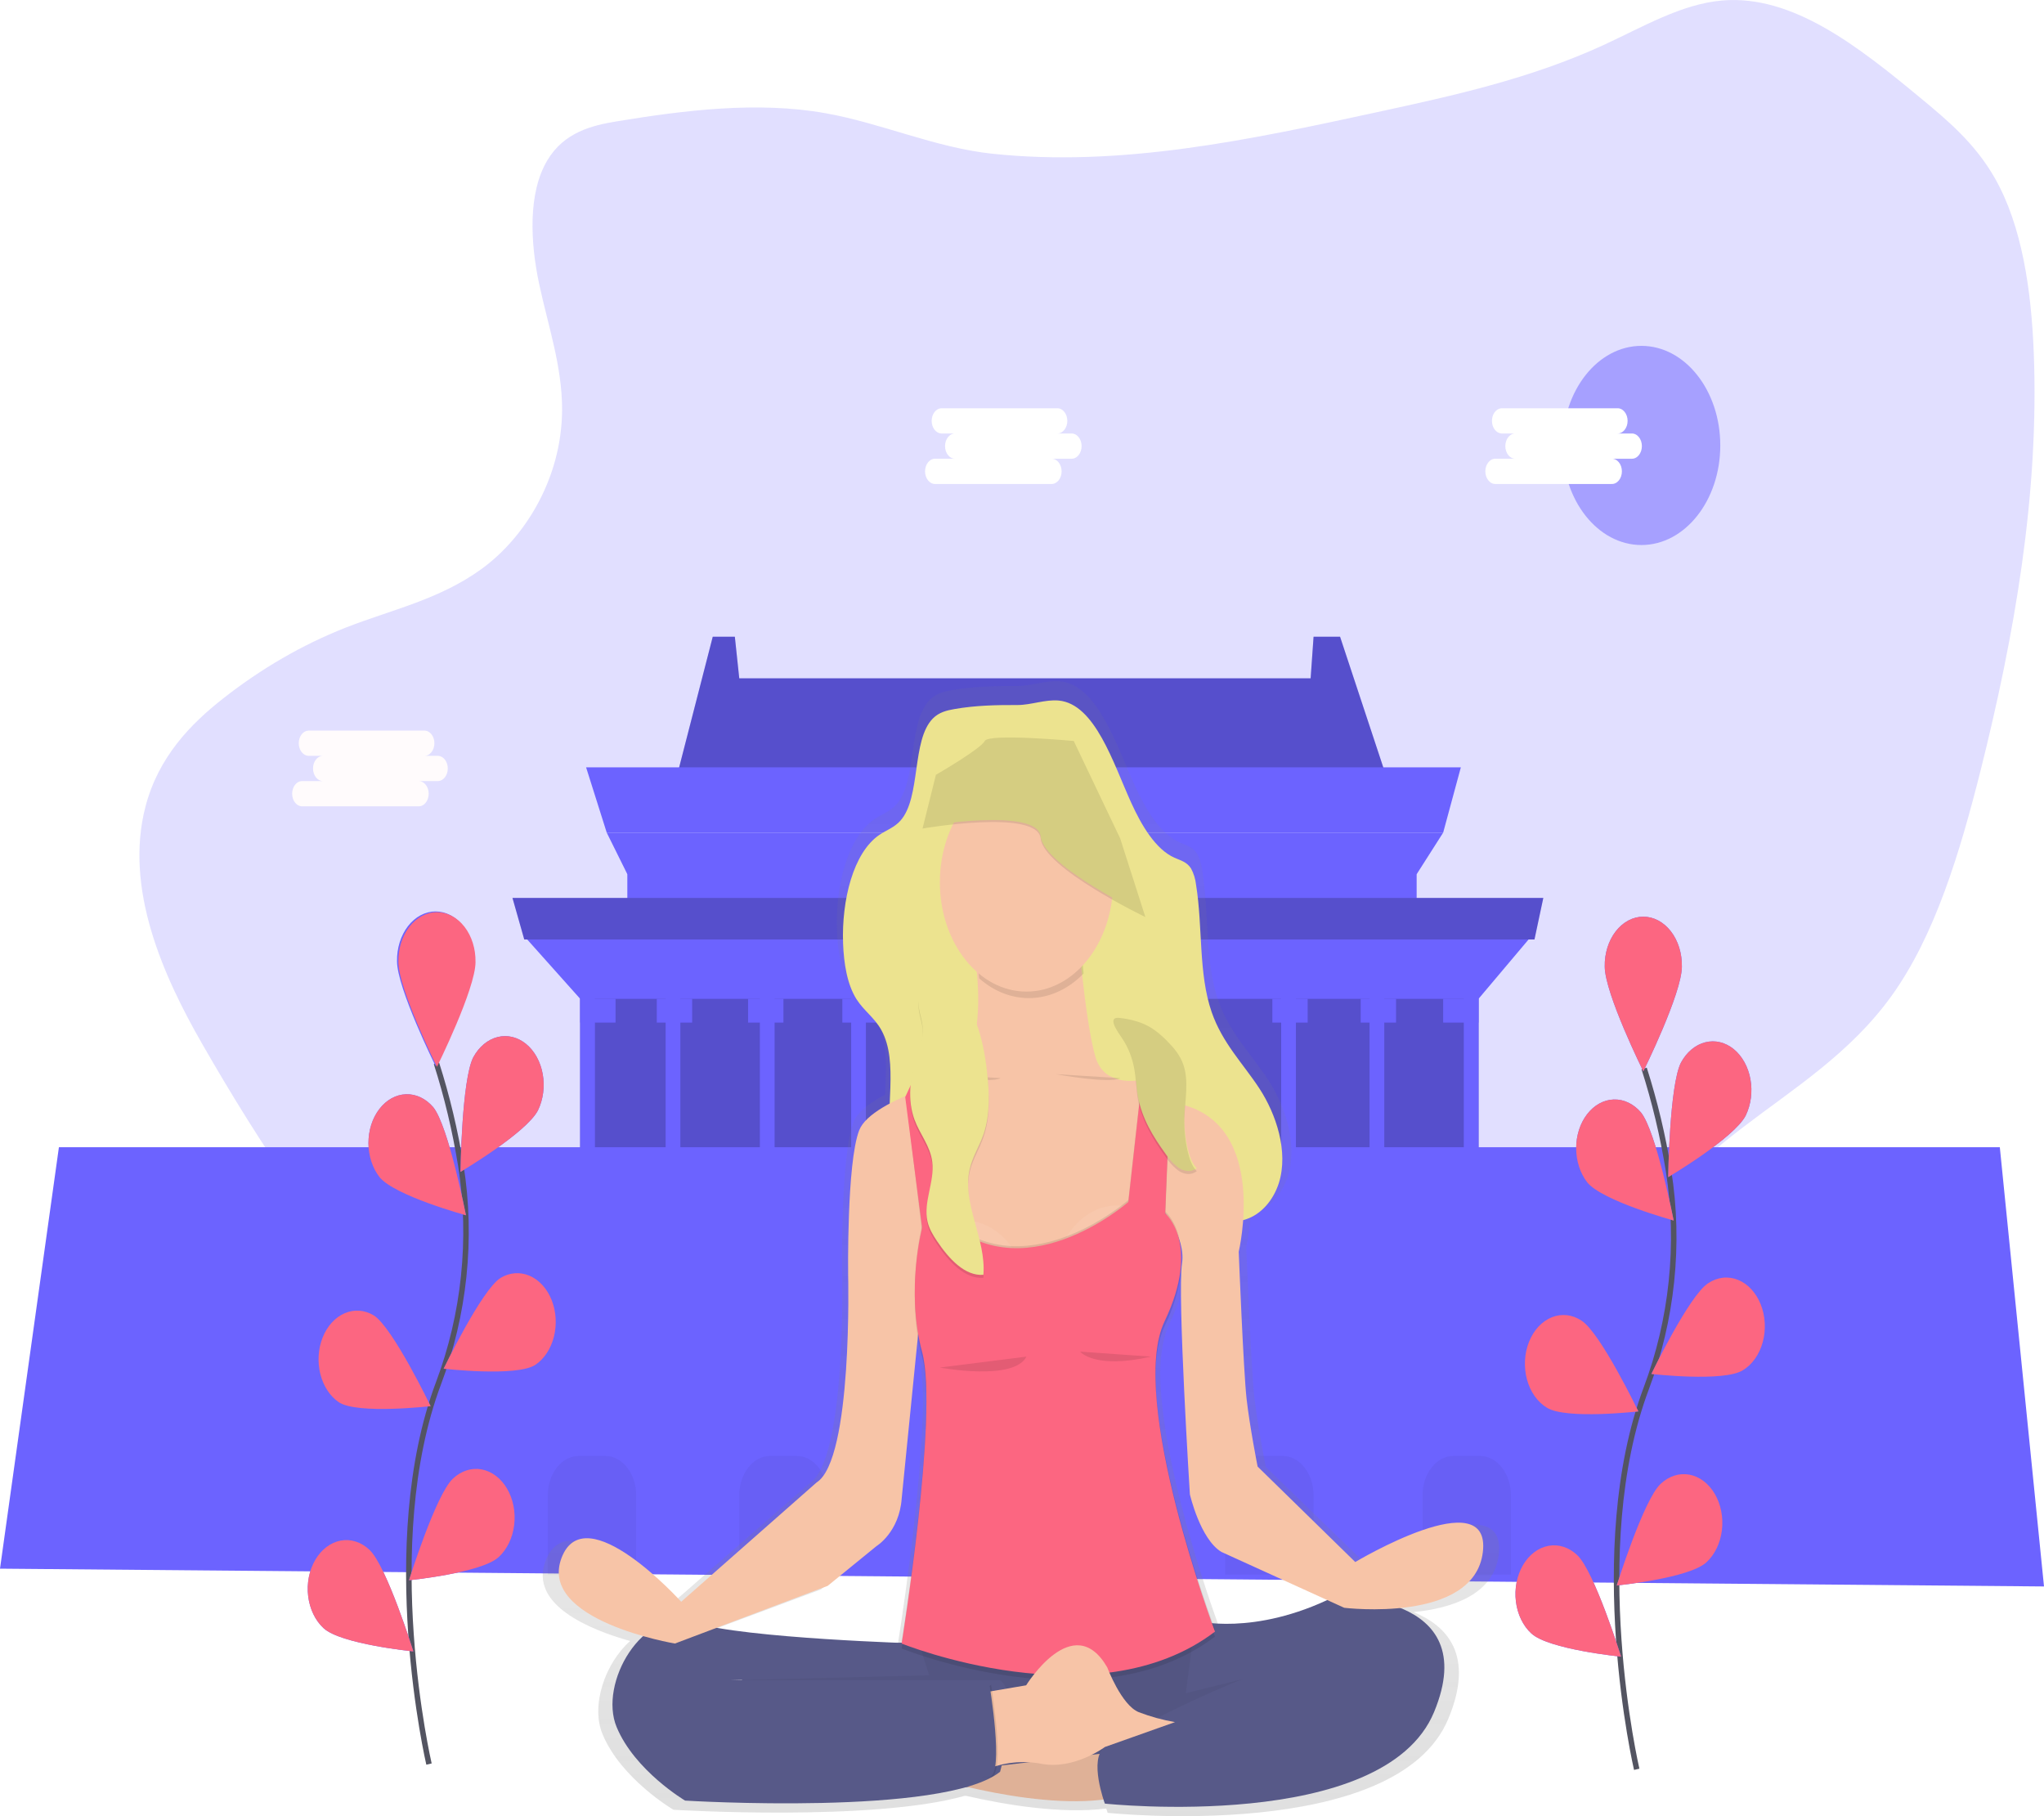 <svg width="744" height="661" viewBox="0 0 744 661" fill="none" xmlns="http://www.w3.org/2000/svg">
<g id="Group 148">
<g id="undraw_mindfulness_scgo 1" clip-path="url(#clip0)">
<rect width="744" height="661" fill="white"/>
<path id="Vector" opacity="0.2" d="M224.393 44.183C215.239 45.69 205.291 48.227 199.241 58.329C192.088 70.271 193.047 88.423 196.288 103.542C199.528 118.661 204.649 133.398 204.596 149.232C204.453 174.405 190.842 195.771 175.35 207.036C159.858 218.302 142.372 221.936 125.649 228.508C110.052 234.667 95.136 243.299 81.258 254.196C69.483 263.419 57.639 275.476 52.926 293.676C45.199 323.523 59.414 355.2 73.456 379.705C116.51 454.841 171.392 526.934 238.48 534.231C288.596 539.64 338.766 507.628 388.338 519.37C411.111 524.75 432.328 539.077 453.704 551.697C475.08 564.316 497.566 575.543 520.611 574.113C543.656 572.682 567.555 556.18 577.54 525.952C583.44 508.086 584.036 487.368 589.49 469.206C606.198 413.491 658.27 404.448 688.483 362.517C704.345 340.492 713.409 310.245 720.962 280.274C733.161 231.513 742.308 180.118 740.269 128.276C739.377 105.707 736.039 82.271 726.121 64.853C718.908 52.176 708.839 43.763 699.005 35.627C676.617 17.103 652.582 -2.022 626.863 0.181C612.044 1.45 598.025 9.777 583.885 16.302C556.95 28.702 528.852 34.845 500.897 40.902C454.709 50.917 407.856 60.933 361.04 55.935C340.367 53.712 320.842 44.841 300.5 41.207C275.763 36.791 249.032 40.129 224.393 44.183Z" fill="#6C63FF"/>
<path id="Vector_2" opacity="0.5" d="M597.466 198.375C613.318 198.375 626.169 182.147 626.169 162.128C626.169 142.11 613.318 125.882 597.466 125.882C581.614 125.882 568.763 142.11 568.763 162.128C568.763 182.147 581.614 198.375 597.466 198.375Z" fill="#6C63FF"/>
<path id="Vector_3" d="M507.076 290.09H244.425L259.433 231.761H267.477L269.086 246.889H477.059L478.131 231.761H487.777L507.076 290.09Z" fill="#6C63FF"/>
<path id="Vector_4" opacity="0.2" d="M507.076 290.09H244.425L259.433 231.761H267.477L269.086 246.889H477.059L478.131 231.761H487.777L507.076 290.09Z" fill="black"/>
<path id="Vector_5" d="M525.302 303.053H220.843L213.335 279.292H531.737L525.302 303.053Z" fill="#6C63FF"/>
<path id="Vector_6" d="M515.656 318.181H228.344L220.843 303.053H525.302L515.656 318.181Z" fill="#6C63FF"/>
<path id="Vector_7" d="M515.649 313.86H228.344V331.144H515.649V313.86Z" fill="#6C63FF"/>
<path id="Vector_8" d="M538.165 359.226H211.19V424.041H538.165V359.226Z" fill="#6C63FF"/>
<path id="Vector_9" opacity="0.2" d="M538.165 359.226H211.19V424.041H538.165V359.226Z" fill="black"/>
<path id="Vector_10" d="M744 577.422L0 570.946L21.444 417.555H727.919L744 577.422Z" fill="#6C63FF"/>
<g id="Group" opacity="0.2">
<path id="Vector_11" opacity="0.2" d="M210.737 529.901H220.239C223.244 529.901 226.126 531.408 228.251 534.092C230.375 536.775 231.569 540.414 231.569 544.209V573.111H199.407V544.209C199.407 540.414 200.601 536.775 202.726 534.092C204.85 531.408 207.732 529.901 210.737 529.901Z" fill="black"/>
<path id="Vector_12" opacity="0.2" d="M280.416 529.901H289.918C292.923 529.901 295.805 531.408 297.93 534.092C300.055 536.775 301.248 540.414 301.248 544.209V573.111H269.086V544.209C269.086 540.414 270.28 536.775 272.405 534.092C274.53 531.408 277.411 529.901 280.416 529.901Z" fill="black"/>
<path id="Vector_13" opacity="0.2" d="M367.249 529.901H376.751C379.756 529.901 382.638 531.408 384.763 534.092C386.887 536.775 388.081 540.414 388.081 544.209V573.111H355.919V544.209C355.919 540.414 357.113 536.775 359.237 534.092C361.362 531.408 364.244 529.901 367.249 529.901V529.901Z" fill="black"/>
<path id="Vector_14" opacity="0.2" d="M457.299 529.901H466.794C469.799 529.901 472.681 531.408 474.805 534.092C476.93 536.775 478.124 540.414 478.124 544.209V573.111H445.969V544.209C445.969 540.414 447.163 536.775 449.288 534.092C451.413 531.408 454.295 529.901 457.299 529.901Z" fill="black"/>
<path id="Vector_15" opacity="0.2" d="M529.131 529.901H538.633C541.638 529.901 544.52 531.408 546.645 534.092C548.77 536.775 549.963 540.414 549.963 544.209V573.111H517.801V544.209C517.801 540.414 518.995 536.775 521.12 534.092C523.245 531.408 526.126 529.901 529.131 529.901Z" fill="black"/>
</g>
<path id="Vector_16" opacity="0.2" d="M389.154 424.041H354.846V510.461H389.154V424.041Z" fill="black"/>
<path id="Vector_17" d="M216.553 359.226H211.19V424.041H216.553V359.226Z" fill="#6C63FF"/>
<path id="Vector_18" d="M247.642 359.226H242.28V424.041H247.642V359.226Z" fill="#6C63FF"/>
<path id="Vector_19" d="M281.95 359.226H276.587V424.041H281.95V359.226Z" fill="#6C63FF"/>
<path id="Vector_20" d="M315.184 359.226H309.821V424.041H315.184V359.226Z" fill="#6C63FF"/>
<path id="Vector_21" d="M351.636 359.226H346.273V424.041H351.636V359.226Z" fill="#6C63FF"/>
<path id="Vector_22" d="M400.944 359.226H395.581V424.041H400.944V359.226Z" fill="#6C63FF"/>
<path id="Vector_23" d="M434.179 359.226H428.816V424.041H434.179V359.226Z" fill="#6C63FF"/>
<path id="Vector_24" d="M471.704 359.226H466.341V424.041H471.704V359.226Z" fill="#6C63FF"/>
<path id="Vector_25" d="M503.866 359.226H498.503V424.041H503.866V359.226Z" fill="#6C63FF"/>
<path id="Vector_26" d="M538.173 359.226H532.81V424.041H538.173V359.226Z" fill="#6C63FF"/>
<path id="Vector_27" d="M538.165 363.547H211.19L191.899 341.942H556.391L538.165 363.547Z" fill="#6C63FF"/>
<path id="Vector_28" d="M224.054 363.547H211.19V372.189H224.054V363.547Z" fill="#6C63FF"/>
<path id="Vector_29" d="M251.933 363.547H239.069V372.189H251.933V363.547Z" fill="#6C63FF"/>
<path id="Vector_30" d="M285.16 363.547H272.296V372.189H285.16V363.547Z" fill="#6C63FF"/>
<path id="Vector_31" d="M319.467 363.547H306.604V372.189H319.467V363.547Z" fill="#6C63FF"/>
<path id="Vector_32" d="M355.919 363.547H343.056V372.189H355.919V363.547Z" fill="#6C63FF"/>
<path id="Vector_33" d="M404.162 363.547H391.299V372.189H404.162V363.547Z" fill="#6C63FF"/>
<path id="Vector_34" d="M438.469 363.547H425.606V372.189H438.469V363.547Z" fill="#6C63FF"/>
<path id="Vector_35" d="M475.986 363.547H463.123V372.189H475.986V363.547Z" fill="#6C63FF"/>
<path id="Vector_36" d="M508.148 363.547H495.285V372.189H508.148V363.547Z" fill="#6C63FF"/>
<path id="Vector_37" d="M538.165 363.547H525.302V372.189H538.165V363.547Z" fill="#6C63FF"/>
<path id="Vector_38" d="M558.536 341.942H190.827L186.536 326.823H561.754L558.536 341.942Z" fill="#6C63FF"/>
<path id="Vector_39" opacity="0.2" d="M558.536 341.942H190.827L186.536 326.823H561.754L558.536 341.942Z" fill="black"/>
<path id="Vector_40" d="M372 337.621C376.735 337.621 380.573 329.882 380.573 320.337C380.573 310.791 376.735 303.053 372 303.053C367.265 303.053 363.427 310.791 363.427 320.337C363.427 329.882 367.265 337.621 372 337.621Z" fill="#6C63FF"/>
<path id="Vector_41" opacity="0.2" d="M372 337.621C376.735 337.621 380.573 329.882 380.573 320.337C380.573 310.791 376.735 303.053 372 303.053C367.265 303.053 363.427 310.791 363.427 320.337C363.427 329.882 367.265 337.621 372 337.621Z" fill="black"/>
<path id="Vector_42" d="M372 331.134C374.962 331.134 377.363 326.3 377.363 320.337C377.363 314.373 374.962 309.539 372 309.539C369.038 309.539 366.637 314.373 366.637 320.337C366.637 326.3 369.038 331.134 372 331.134Z" fill="#6C63FF"/>
<path id="Vector_43" d="M497.513 569.582L460.744 533.945C460.744 533.945 457.775 519.093 456.589 508.696C455.404 498.299 453.621 453.754 453.621 453.754C454.465 449.897 455.024 445.951 455.29 441.964C455.653 441.869 456.046 441.754 456.385 441.63C459.134 440.745 461.682 439.068 463.83 436.729C465.978 434.39 467.668 431.454 468.765 428.152C472.542 416.286 467.663 402.264 461.484 392.859C455.305 383.454 447.533 375.899 443.469 364.243C438.454 349.878 440.169 332.517 437.608 316.798C437.362 314.595 436.713 312.495 435.712 310.664C434.126 308.175 431.641 307.631 429.42 306.639C422.411 303.501 417.154 294.897 413.052 285.921C406.413 271.375 399.539 249.255 385.86 247.995C380.777 247.528 375.467 249.693 370.331 249.674C362.362 249.674 354.469 249.798 346.568 251.181C343.743 251.668 340.812 252.335 338.456 254.692C330.366 262.771 334.03 284.128 326.235 292.846C323.916 295.431 320.947 296.356 318.326 298.131C308.447 304.808 304.058 322.616 304.64 338.641C304.912 346.148 306.15 353.97 309.663 359.455C312.442 363.842 316.408 366.361 318.999 370.987C323.183 378.456 322.617 388.357 322.163 398.43C316.574 401.387 312.087 404.782 310.675 408.436C305.931 420.683 306.52 462.634 306.52 462.634C306.52 462.634 308.303 531.313 294.662 539.897L243.654 584.443C243.654 584.443 207.474 544.724 198.576 568.113C192.488 584.109 214.703 593.161 229.348 597.282C220.111 605.561 214.997 620.861 219.333 631.23C226.131 647.56 245.135 658.701 245.135 658.701C245.135 658.701 317.609 663.118 351.108 653.636H351.659C365.882 656.889 386.291 660.313 402.659 658.253C402.969 659.207 403.188 659.817 403.188 659.817C403.188 659.817 508.178 670.958 527.145 625.659C536.881 602.433 526.722 591.702 514.516 586.761C528.18 585.387 543.739 580.561 545.529 565.89C548.815 539.144 497.513 569.582 497.513 569.582ZM486.939 583.785C467.731 592.627 452.133 593.123 443.832 592.455C439.746 581.228 422.743 532.562 422.297 499.997C422.403 492.729 423.43 486.376 425.727 481.607C430.674 471.333 432.132 463.283 431.966 457.159C431.966 456.701 431.966 456.262 431.966 455.824C431.989 453.952 431.844 452.083 431.535 450.253C432.351 452.77 432.594 455.526 432.238 458.208C430.455 469.721 435.206 544.333 435.206 544.333C435.206 544.333 439.058 561.035 447.065 565.861L486.939 583.785ZM298.824 578.51L317.208 563.658C317.208 563.658 325.812 558.479 326.68 545.821L332.723 485.508C333.138 488.093 333.683 490.641 334.354 493.139C335.427 497.097 335.865 502.897 335.948 509.803C335.744 543.427 326.68 599.285 326.68 599.285H326.794L326.726 599.686L326.084 599.733C311.166 599.161 276.405 597.52 256.941 594.115L298.824 578.51ZM266.609 613.669V613.803H262.077L266.609 613.669Z" fill="url(#paint0_linear)"/>
<path id="Vector_44" d="M411.67 291.988C415.635 300.744 420.734 309.157 427.494 312.191C429.639 313.144 432.026 313.688 433.537 316.111C434.503 317.9 435.128 319.947 435.365 322.092C437.835 337.42 436.18 354.351 441.03 368.354C444.957 379.696 452.473 387.088 458.448 396.236C464.422 405.383 469.113 419.062 465.487 430.623C464.44 433.826 462.82 436.68 460.753 438.96C458.687 441.241 456.23 442.886 453.576 443.767C448.575 445.474 443.356 444.721 438.28 443.624C431.588 442.126 424.775 439.808 419.201 434.085C409.555 424.193 405.476 406.423 400.431 390.627C398.059 383.225 394.909 375.47 389.697 372.818C383.723 369.785 377.015 374.85 373.141 382.281C369.266 389.711 367.544 399.05 365.67 408.035C363.555 418.175 360.874 428.715 355.315 435.344C352.904 438.315 349.863 440.34 346.56 441.174C343.257 442.009 339.834 441.617 336.703 440.047C330.51 436.784 325.608 428.543 324.188 418.976C321.99 404.229 327.254 386.544 320.796 374.888C318.288 370.376 314.459 367.915 311.732 363.642C308.371 358.291 307.14 350.67 306.875 343.353C306.309 327.729 310.554 310.321 320.101 303.854C322.654 302.127 325.502 301.221 327.745 298.703C335.298 290.233 331.741 269.41 339.559 261.502C341.825 259.203 344.665 258.564 347.399 258.078C355.058 256.733 362.664 256.58 370.369 256.609C375.339 256.609 380.467 254.52 385.384 254.978C398.61 256.237 405.235 277.804 411.67 291.988Z" fill="#ECE38F"/>
<path id="Vector_45" d="M269.872 607.765L272.765 651.042L475.103 649.525L471.25 602.28L402.84 592.226L282.879 601.364L269.872 607.765Z" fill="#575988"/>
<path id="Vector_46" opacity="0.05" d="M269.872 607.765L272.765 651.042L475.103 649.525L471.25 602.28L402.84 592.226L282.879 601.364L269.872 607.765Z" fill="black"/>
<path id="Vector_47" d="M403.014 638.021L335.654 645.986C335.654 645.986 381.804 660.828 408.747 653.617L403.014 638.021Z" fill="#F7C4A7"/>
<path id="Vector_48" opacity="0.1" d="M403.014 638.021L335.654 645.986C335.654 645.986 381.804 660.828 408.747 653.617L403.014 638.021Z" fill="black"/>
<path id="Vector_49" d="M351.704 333.233C351.704 333.233 364.892 377.034 345.397 396.579C325.902 416.124 341.961 470.79 341.961 470.79L417.063 466.45C417.063 466.45 424.518 404.916 420.5 391.876C420.5 391.876 402.727 398.391 398.716 384.637C394.705 370.882 391.835 333.233 391.835 333.233H351.704Z" fill="#F7C4A7"/>
<path id="Vector_50" d="M334.505 598.198C334.505 598.198 271.156 596.385 252.529 590.567C233.903 584.748 217.845 612.649 224.439 628.578C231.033 644.508 249.365 655.363 249.365 655.363C249.365 655.363 343.668 661.153 364.024 644.87C364.024 644.87 371.766 616.998 364.024 611.571H265.718L338.229 609.758L334.505 598.198Z" fill="#575988"/>
<path id="Vector_51" d="M435.123 589.88C435.123 589.88 456.333 595.67 485.571 581.19C485.571 581.19 540.318 579.015 521.978 623.16C503.639 667.305 402.16 656.46 402.16 656.46C402.16 656.46 396.118 640.168 402.16 635.828C408.203 631.487 460.638 603.615 476.938 605.056L431.618 616.273L435.123 589.88Z" fill="#575988"/>
<path id="Vector_52" opacity="0.1" d="M394.433 354.304C393.338 343.992 392.696 335.589 392.696 335.589H352.565C354.419 342.226 355.705 349.095 356.402 356.078C362.029 361.053 368.789 363.573 375.654 363.252C382.518 362.932 389.112 359.79 394.433 354.304V354.304Z" fill="black"/>
<path id="Vector_53" d="M373.632 360.914C391.044 360.914 405.159 343.089 405.159 321.1C405.159 299.111 391.044 281.285 373.632 281.285C356.219 281.285 342.104 299.111 342.104 321.1C342.104 343.089 356.219 360.914 373.632 360.914Z" fill="#F7C4A7"/>
<path id="Vector_54" d="M355.149 390.427C355.149 390.427 317.314 399.479 312.729 411.412C308.144 423.345 308.718 464.265 308.718 464.265C308.718 464.265 310.441 531.236 297.253 539.554L247.952 582.993C247.952 582.993 212.98 544.256 204.385 567.063C195.789 589.87 245.663 598.198 245.663 598.198L301.271 577.212L319.044 562.733C319.044 562.733 327.352 557.668 328.214 545.353L335.669 470.78L365.481 459.925H413.619L420.069 436.67C420.069 436.67 431.966 448.708 430.243 459.925C428.521 471.143 433.106 543.865 433.106 543.865C433.106 543.865 436.83 560.157 444.572 564.85L489.295 585.187C489.295 585.187 536.594 590.977 539.744 564.917C542.893 538.858 493.306 568.532 493.306 568.532L457.76 533.783C457.76 533.783 454.897 519.303 453.749 509.164C452.601 499.024 450.887 455.595 450.887 455.595C450.887 455.595 461.778 409.981 430.251 402.026L389.546 386.096L355.149 390.427Z" fill="#F7C4A7"/>
<path id="Vector_55" opacity="0.1" d="M329.777 399.65L335.654 448.698C335.654 448.698 329.611 471.505 335.654 493.95C341.696 516.394 328.191 600.01 328.191 600.01C328.191 600.01 398.988 628.626 442.246 595.67C442.246 595.67 410.431 510.967 423.899 482.732C437.366 454.498 424.118 443.452 424.118 443.452L426.233 391.552L416.489 387.937L410.756 439.245C410.756 439.245 371.199 473.995 341.961 443.586L335.654 387.842L329.777 399.65Z" fill="black"/>
<path id="Vector_56" opacity="0.07" d="M370.671 457.951C367.609 451.771 362.834 447.253 357.277 445.279C351.72 443.306 345.78 444.018 340.616 447.277C350.216 456.348 360.798 458.771 370.671 457.951Z" fill="white"/>
<path id="Vector_57" opacity="0.07" d="M386.918 452.514C389.979 446.334 394.755 441.816 400.312 439.842C405.869 437.869 411.809 438.581 416.972 441.84C407.38 450.911 396.79 453.344 386.918 452.514Z" fill="white"/>
<path id="Vector_58" opacity="0.1" d="M329.777 399.65L335.654 446.161C335.654 446.161 329.611 468.968 335.654 491.412C341.696 513.857 328.191 597.473 328.191 597.473C328.191 597.473 398.988 626.089 442.246 593.133C442.246 593.133 410.431 508.429 423.899 480.195C437.366 451.96 424.118 440.915 424.118 440.915L426.187 388.977L416.444 385.362L410.711 436.765C410.711 436.765 371.154 471.515 341.915 441.105L335.608 385.362L329.777 399.65Z" fill="black"/>
<path id="Vector_59" d="M329.49 399.288L335.654 446.886C335.654 446.886 329.611 469.693 335.654 492.137C341.696 514.582 328.191 598.198 328.191 598.198C328.191 598.198 398.988 626.814 442.246 593.857C442.246 593.857 410.431 509.154 423.899 480.92C437.366 452.685 424.118 441.64 424.118 441.64L426.187 389.702L416.444 386.086L410.711 437.49C410.711 437.49 371.154 472.24 341.915 441.83L335.608 386.086L329.49 399.288Z" fill="#FC6681"/>
<path id="Vector_60" d="M358.585 615.939L373.511 613.402C373.511 613.402 390.71 585.53 403.037 606.887C403.037 606.887 408.195 620.642 414.502 623.179C418.815 624.825 423.225 626.034 427.69 626.794L402.183 635.847C402.183 635.847 391.004 644.174 379.251 641.999C372.333 640.668 365.263 641.413 358.616 644.174L358.585 615.939Z" fill="#F7C4A7"/>
<path id="Vector_61" opacity="0.1" d="M342.104 497.746C342.104 497.746 369.047 502.811 373.631 493.768Z" fill="black"/>
<path id="Vector_62" opacity="0.1" d="M393.149 491.956C393.149 491.956 398.308 498.471 418.944 493.768Z" fill="black"/>
<path id="Vector_63" opacity="0.1" d="M340.669 390.961C340.669 390.961 360.443 394.576 364.175 392.411Z" fill="black"/>
<path id="Vector_64" opacity="0.1" d="M384.244 390.961C384.244 390.961 404.018 394.576 407.75 392.411Z" fill="black"/>
<path id="Vector_65" opacity="0.1" d="M360.738 613.221C360.738 613.221 366.184 645.652 360.738 646.797C355.292 647.942 347.55 641.455 347.55 640.73C347.55 640.005 350.987 619.373 350.987 619.373L360.738 613.221Z" fill="black"/>
<path id="Vector_66" d="M360.164 613.221C360.164 613.221 365.61 645.652 360.164 646.797C354.718 647.942 346.976 641.455 346.976 640.73C346.976 640.005 350.413 619.373 350.413 619.373L360.164 613.221Z" fill="#575988"/>
<path id="Vector_67" opacity="0.1" d="M333.554 386.22C331.152 393.269 330.298 401.587 332.851 408.55C334.8 413.863 338.607 418.165 339.34 423.945C340.261 431.195 336.009 438.568 337.595 445.627C338.199 448.336 339.611 450.625 341.047 452.771C345.412 459.286 351.213 465.591 357.951 465.086C359.016 451.941 350.02 439.188 352.966 426.511C354.023 421.971 356.501 418.194 357.996 413.863C360.481 406.68 360.126 398.477 359.227 390.722C357.921 379.476 354.612 365.674 345.782 360.408C341.719 357.986 335.963 357.814 334.513 364.386C333.758 367.896 335.57 371.197 335.82 374.631C336.137 378.99 334.891 382.3 333.554 386.22Z" fill="black"/>
<g id="Vlasy">
<path id="Vlasy 3" d="M335.797 300.83C335.797 300.83 377.65 293.59 378.79 304.445C379.931 315.3 416.912 333.061 416.912 333.061L407.742 304.445L390.83 268.98C390.83 268.98 359.862 266.119 358.442 268.98C357.022 271.842 340.669 281.285 340.669 281.285L335.797 300.83Z" fill="#ECE38F"/>
<path id="Vlasy2" d="M408.626 377.101C410.663 380.184 412.101 383.827 412.826 387.737C413.52 391.466 413.543 395.368 414.208 399.107C415.62 407.072 419.79 413.768 424.148 419.796C425.558 421.98 427.28 423.811 429.224 425.195C431.218 426.435 433.756 426.693 435.606 425.195C433.854 423.383 432.902 420.607 432.275 417.85C431.393 414.007 431.001 410.011 431.112 406.013C431.301 399.336 432.849 392.287 430.651 386.201C429.382 382.691 427.018 380.02 424.609 377.616C422.935 375.897 421.128 374.395 419.216 373.133C415.658 370.891 411.572 369.909 407.644 369.422C402.523 368.745 407.002 374.65 408.626 377.101Z" fill="#ECE38F"/>
<path id="Vlasy 1" d="M333.554 385.133C331.152 392.182 330.298 400.499 332.851 407.463C334.8 412.776 338.607 417.078 339.34 422.858C340.261 430.107 336.009 437.481 337.595 444.539C338.199 447.248 339.611 449.538 341.047 451.684C345.412 458.199 351.213 464.504 357.951 463.998C359.016 450.854 350.02 438.101 352.966 425.424C354.023 420.884 356.501 417.106 357.996 412.776C360.481 405.593 360.126 397.39 359.227 389.635C357.921 378.389 354.612 364.586 345.782 359.321C341.719 356.898 335.963 356.727 334.513 363.299C333.758 366.809 335.57 370.109 335.82 373.543C336.137 377.912 334.891 381.222 333.554 385.133Z" fill="#ECE38F"/>
</g>
<path id="Vector_68" opacity="0.1" d="M335.797 301.555C335.797 301.555 377.65 294.315 378.79 305.17C379.931 316.025 416.912 333.786 416.912 333.786L407.742 305.17L390.83 269.696C390.83 269.696 359.862 266.834 358.442 269.696C357.022 272.557 340.669 282.001 340.669 282.001L335.797 301.555Z" fill="black"/>
<path id="Vector_69" opacity="0.1" d="M408.626 378.198C410.661 381.276 412.099 384.911 412.826 388.815C413.52 392.544 413.543 396.445 414.208 400.185C415.62 408.149 419.79 414.846 424.148 420.874C425.558 423.058 427.28 424.889 429.224 426.273C431.218 427.513 433.756 427.77 435.606 426.273C433.854 424.461 432.902 421.685 432.275 418.928C431.393 415.085 431.001 411.089 431.112 407.091C431.301 400.414 432.849 393.364 430.651 387.279C429.382 383.769 427.018 381.098 424.609 378.694C422.935 376.975 421.128 375.473 419.216 374.211C415.658 371.969 411.572 370.987 407.644 370.5C402.523 369.833 407.002 375.737 408.626 378.198Z" fill="black"/>
<g id="Oblak">
<path id="Oblak1" d="M593.825 157.779H588.629C589.12 157.807 589.611 157.709 590.072 157.491C590.533 157.273 590.954 156.939 591.309 156.51C591.665 156.081 591.948 155.565 592.142 154.994C592.335 154.422 592.435 153.807 592.435 153.186C592.435 152.565 592.335 151.95 592.142 151.378C591.948 150.807 591.665 150.291 591.309 149.862C590.954 149.433 590.533 149.099 590.072 148.881C589.611 148.663 589.12 148.565 588.629 148.593H546.534C545.598 148.647 544.715 149.154 544.068 150.01C543.42 150.865 543.059 152.003 543.059 153.186C543.059 154.369 543.42 155.507 544.068 156.362C544.715 157.218 545.598 157.725 546.534 157.779H551.731C551.239 157.751 550.748 157.848 550.288 158.066C549.827 158.284 549.406 158.618 549.05 159.047C548.694 159.477 548.411 159.993 548.218 160.564C548.024 161.135 547.924 161.75 547.924 162.372C547.924 162.993 548.024 163.608 548.218 164.179C548.411 164.751 548.694 165.267 549.05 165.696C549.406 166.125 549.827 166.459 550.288 166.677C550.748 166.895 551.239 166.993 551.731 166.965H544.457C543.965 166.936 543.474 167.034 543.014 167.252C542.553 167.47 542.132 167.804 541.776 168.233C541.42 168.662 541.137 169.178 540.944 169.75C540.75 170.321 540.651 170.936 540.651 171.557C540.651 172.179 540.75 172.794 540.944 173.365C541.137 173.936 541.42 174.452 541.776 174.882C542.132 175.311 542.553 175.645 543.014 175.863C543.474 176.081 543.965 176.179 544.457 176.15H586.551C587.043 176.179 587.534 176.081 587.995 175.863C588.456 175.645 588.877 175.311 589.232 174.882C589.588 174.452 589.871 173.936 590.065 173.365C590.258 172.794 590.358 172.179 590.358 171.557C590.358 170.936 590.258 170.321 590.065 169.75C589.871 169.178 589.588 168.662 589.232 168.233C588.877 167.804 588.456 167.47 587.995 167.252C587.534 167.034 587.043 166.936 586.551 166.965H593.825C594.317 166.993 594.808 166.895 595.269 166.677C595.729 166.459 596.15 166.125 596.506 165.696C596.862 165.267 597.145 164.751 597.339 164.179C597.532 163.608 597.632 162.993 597.632 162.372C597.632 161.75 597.532 161.135 597.339 160.564C597.145 159.993 596.862 159.477 596.506 159.047C596.15 158.618 595.729 158.284 595.269 158.066C594.808 157.848 594.317 157.751 593.825 157.779Z" fill="white"/>
<path id="Oblak3" d="M159.511 275.104H154.314C154.805 275.133 155.296 275.035 155.757 274.817C156.218 274.599 156.639 274.265 156.995 273.836C157.351 273.406 157.634 272.89 157.827 272.319C158.021 271.748 158.12 271.133 158.12 270.511C158.12 269.89 158.021 269.275 157.827 268.704C157.634 268.132 157.351 267.616 156.995 267.187C156.639 266.758 156.218 266.424 155.757 266.206C155.296 265.988 154.805 265.89 154.314 265.919H112.219C111.283 265.972 110.4 266.48 109.753 267.335C109.106 268.191 108.744 269.328 108.744 270.511C108.744 271.695 109.106 272.832 109.753 273.688C110.4 274.543 111.283 275.05 112.219 275.104H117.416C116.48 275.158 115.597 275.666 114.95 276.521C114.302 277.376 113.941 278.514 113.941 279.697C113.941 280.88 114.302 282.018 114.95 282.873C115.597 283.729 116.48 284.236 117.416 284.29H110.142C109.651 284.262 109.16 284.36 108.699 284.578C108.238 284.796 107.817 285.129 107.461 285.559C107.106 285.988 106.822 286.504 106.629 287.075C106.435 287.647 106.336 288.261 106.336 288.883C106.336 289.504 106.435 290.119 106.629 290.691C106.822 291.262 107.106 291.778 107.461 292.207C107.817 292.636 108.238 292.97 108.699 293.188C109.16 293.406 109.651 293.504 110.142 293.476H152.237C152.728 293.504 153.219 293.406 153.68 293.188C154.141 292.97 154.562 292.636 154.918 292.207C155.273 291.778 155.557 291.262 155.75 290.691C155.943 290.119 156.043 289.504 156.043 288.883C156.043 288.261 155.943 287.647 155.75 287.075C155.557 286.504 155.273 285.988 154.918 285.559C154.562 285.129 154.141 284.796 153.68 284.578C153.219 284.36 152.728 284.262 152.237 284.29H159.511C160.446 284.236 161.33 283.729 161.977 282.873C162.624 282.018 162.986 280.88 162.986 279.697C162.986 278.514 162.624 277.376 161.977 276.521C161.33 275.666 160.446 275.158 159.511 275.104V275.104Z" fill="#FFFBFC"/>
<path id="Oblak2" d="M389.886 157.779H384.69C385.181 157.807 385.672 157.709 386.133 157.491C386.594 157.273 387.015 156.939 387.37 156.51C387.726 156.081 388.009 155.565 388.203 154.994C388.396 154.422 388.496 153.807 388.496 153.186C388.496 152.565 388.396 151.95 388.203 151.378C388.009 150.807 387.726 150.291 387.37 149.862C387.015 149.433 386.594 149.099 386.133 148.881C385.672 148.663 385.181 148.565 384.69 148.593H342.595C341.659 148.647 340.776 149.154 340.128 150.01C339.481 150.865 339.12 152.003 339.12 153.186C339.12 154.369 339.481 155.507 340.128 156.362C340.776 157.218 341.659 157.725 342.595 157.779H347.792C347.3 157.751 346.809 157.848 346.348 158.066C345.888 158.284 345.467 158.618 345.111 159.048C344.755 159.477 344.472 159.993 344.278 160.564C344.085 161.135 343.985 161.75 343.985 162.372C343.985 162.993 344.085 163.608 344.278 164.179C344.472 164.751 344.755 165.267 345.111 165.696C345.467 166.125 345.888 166.459 346.348 166.677C346.809 166.895 347.3 166.993 347.792 166.965H340.518C340.026 166.936 339.535 167.034 339.075 167.252C338.614 167.47 338.193 167.804 337.837 168.233C337.481 168.662 337.198 169.178 337.005 169.75C336.811 170.321 336.711 170.936 336.711 171.557C336.711 172.179 336.811 172.794 337.005 173.365C337.198 173.936 337.481 174.452 337.837 174.882C338.193 175.311 338.614 175.645 339.075 175.863C339.535 176.081 340.026 176.179 340.518 176.15H382.612C383.104 176.179 383.595 176.081 384.056 175.863C384.516 175.645 384.937 175.311 385.293 174.882C385.649 174.452 385.932 173.936 386.126 173.365C386.319 172.794 386.419 172.179 386.419 171.557C386.419 170.936 386.319 170.321 386.126 169.75C385.932 169.178 385.649 168.662 385.293 168.233C384.937 167.804 384.516 167.47 384.056 167.252C383.595 167.034 383.104 166.936 382.612 166.965H389.886C390.378 166.993 390.869 166.895 391.33 166.677C391.79 166.459 392.211 166.125 392.567 165.696C392.923 165.267 393.206 164.751 393.4 164.179C393.593 163.608 393.693 162.993 393.693 162.372C393.693 161.75 393.593 161.135 393.4 160.564C393.206 159.993 392.923 159.477 392.567 159.048C392.211 158.618 391.79 158.284 391.33 158.066C390.869 157.848 390.378 157.751 389.886 157.779V157.779Z" fill="white"/>
</g>
<path id="Vector_70" d="M595.751 643.974C595.751 643.974 577.117 564.078 599.249 505.272C608.539 480.595 611.621 452.886 607.331 426.101C605.279 413.384 602.308 400.932 598.456 388.9" stroke="#535461" stroke-width="2" stroke-miterlimit="10"/>
<path id="Vector_71" d="M612.195 351.786C612.195 361.582 598.153 389.94 598.153 389.94C598.153 389.94 584.112 361.544 584.112 351.786C584.068 349.423 584.399 347.073 585.085 344.874C585.771 342.676 586.798 340.672 588.106 338.982C589.414 337.292 590.976 335.948 592.701 335.031C594.426 334.114 596.278 333.642 598.15 333.642C600.021 333.642 601.873 334.114 603.598 335.031C605.323 335.948 606.885 337.292 608.193 338.982C609.501 340.672 610.528 342.676 611.214 344.874C611.9 347.073 612.231 349.423 612.187 351.786H612.195Z" fill="#6C63FF"/>
<path id="Vector_72" d="M635.429 406.022C631.214 414.245 607.21 428.438 607.21 428.438C607.21 428.438 607.648 394.967 611.863 386.745C613.93 382.926 617.097 380.279 620.688 379.368C624.279 378.457 628.01 379.354 631.085 381.868C634.16 384.382 636.335 388.313 637.147 392.824C637.958 397.335 637.342 402.068 635.429 406.013V406.022Z" fill="#6C63FF"/>
<path id="Vector_73" d="M634.409 498.709C627.483 503.116 601.092 500.073 601.092 500.073C601.092 500.073 614.846 471.457 621.772 467.051C623.423 465.947 625.231 465.27 627.091 465.059C628.951 464.849 630.826 465.109 632.605 465.825C634.385 466.54 636.033 467.697 637.454 469.227C638.875 470.757 640.041 472.63 640.882 474.735C641.723 476.841 642.222 479.138 642.352 481.49C642.482 483.843 642.238 486.205 641.636 488.437C641.034 490.67 640.086 492.728 638.846 494.492C637.606 496.256 636.101 497.689 634.417 498.709H634.409Z" fill="#6C63FF"/>
<path id="Vector_74" d="M621.138 568.618C614.907 574.437 588.478 577.069 588.478 577.069C588.478 577.069 598.206 545.935 604.438 540.107C605.919 538.7 607.606 537.678 609.402 537.098C611.197 536.519 613.066 536.394 614.9 536.731C616.734 537.068 618.497 537.86 620.088 539.062C621.678 540.264 623.065 541.851 624.167 543.733C625.269 545.615 626.065 547.753 626.51 550.026C626.954 552.298 627.038 554.659 626.757 556.972C626.475 559.286 625.834 561.506 624.869 563.505C623.905 565.503 622.637 567.241 621.138 568.618V568.618Z" fill="#6C63FF"/>
<path id="Vector_75" d="M577.729 430.336C583.288 437.156 609.204 444.225 609.204 444.225C609.204 444.225 602.859 411.726 597.3 404.897C594.61 401.751 591.053 400.058 587.388 400.18C583.723 400.303 580.242 402.23 577.687 405.55C575.133 408.871 573.708 413.322 573.717 417.951C573.726 422.581 575.169 427.023 577.737 430.327L577.729 430.336Z" fill="#6C63FF"/>
<path id="Vector_76" d="M563.031 512.34C569.957 516.747 596.348 513.704 596.348 513.704C596.348 513.704 582.594 485.088 575.667 480.681C574.017 479.578 572.209 478.901 570.349 478.69C568.489 478.48 566.614 478.74 564.835 479.455C563.055 480.171 561.407 481.328 559.985 482.858C558.564 484.388 557.399 486.26 556.558 488.366C555.717 490.472 555.217 492.768 555.088 495.121C554.958 497.474 555.201 499.835 555.803 502.068C556.405 504.3 557.354 506.359 558.594 508.123C559.833 509.886 561.339 511.32 563.023 512.34H563.031Z" fill="#6C63FF"/>
<path id="Vector_77" d="M557.403 594.525C563.635 600.344 590.064 602.976 590.064 602.976C590.064 602.976 580.335 571.833 574.096 566.014C572.615 564.607 570.928 563.585 569.132 563.005C567.336 562.426 565.468 562.301 563.634 562.638C561.799 562.975 560.036 563.767 558.446 564.969C556.856 566.171 555.469 567.758 554.367 569.64C553.265 571.522 552.468 573.66 552.024 575.933C551.579 578.205 551.496 580.566 551.777 582.879C552.059 585.193 552.7 587.413 553.664 589.412C554.629 591.41 555.897 593.148 557.396 594.525H557.403Z" fill="#6C63FF"/>
<path id="Vector_78" d="M612.195 351.786C612.195 361.582 598.153 389.94 598.153 389.94C598.153 389.94 584.112 361.544 584.112 351.786C584.068 349.423 584.399 347.073 585.085 344.874C585.771 342.676 586.798 340.672 588.106 338.982C589.414 337.292 590.976 335.948 592.701 335.031C594.426 334.114 596.278 333.642 598.15 333.642C600.021 333.642 601.873 334.114 603.598 335.031C605.323 335.948 606.885 337.292 608.193 338.982C609.501 340.672 610.528 342.676 611.214 344.874C611.9 347.073 612.231 349.423 612.187 351.786H612.195Z" fill="#FC6681"/>
<path id="Vector_79" d="M635.429 406.022C631.214 414.245 607.21 428.438 607.21 428.438C607.21 428.438 607.648 394.967 611.863 386.745C613.93 382.926 617.097 380.279 620.688 379.368C624.279 378.457 628.01 379.354 631.085 381.868C634.16 384.382 636.335 388.313 637.147 392.824C637.958 397.335 637.342 402.068 635.429 406.013V406.022Z" fill="#FC6681"/>
<path id="Vector_80" d="M634.409 498.709C627.483 503.116 601.092 500.073 601.092 500.073C601.092 500.073 614.846 471.457 621.772 467.051C623.423 465.947 625.231 465.27 627.091 465.059C628.951 464.849 630.826 465.109 632.605 465.825C634.385 466.54 636.033 467.697 637.454 469.227C638.875 470.757 640.041 472.63 640.882 474.735C641.723 476.841 642.222 479.138 642.352 481.49C642.482 483.843 642.238 486.205 641.636 488.437C641.034 490.67 640.086 492.728 638.846 494.492C637.606 496.256 636.101 497.689 634.417 498.709H634.409Z" fill="#FC6681"/>
<path id="Vector_81" d="M621.138 568.618C614.907 574.437 588.478 577.069 588.478 577.069C588.478 577.069 598.206 545.935 604.438 540.107C605.919 538.7 607.606 537.678 609.402 537.098C611.197 536.519 613.066 536.394 614.9 536.731C616.734 537.068 618.497 537.86 620.088 539.062C621.678 540.264 623.065 541.851 624.167 543.733C625.269 545.615 626.065 547.753 626.51 550.026C626.954 552.298 627.038 554.659 626.757 556.972C626.475 559.286 625.834 561.506 624.869 563.505C623.905 565.503 622.637 567.241 621.138 568.618V568.618Z" fill="#FC6681"/>
<path id="Vector_82" d="M577.729 430.336C583.288 437.156 609.204 444.225 609.204 444.225C609.204 444.225 602.859 411.726 597.3 404.897C594.61 401.751 591.053 400.058 587.388 400.18C583.723 400.303 580.242 402.23 577.687 405.55C575.133 408.871 573.708 413.322 573.717 417.951C573.726 422.581 575.169 427.023 577.737 430.327L577.729 430.336Z" fill="#FC6681"/>
<path id="Vector_83" d="M563.031 512.34C569.957 516.747 596.348 513.704 596.348 513.704C596.348 513.704 582.594 485.088 575.667 480.681C574.017 479.578 572.209 478.901 570.349 478.69C568.489 478.48 566.614 478.74 564.835 479.455C563.055 480.171 561.407 481.328 559.985 482.858C558.564 484.388 557.399 486.26 556.558 488.366C555.717 490.472 555.217 492.768 555.088 495.121C554.958 497.474 555.201 499.835 555.803 502.068C556.405 504.3 557.354 506.359 558.594 508.123C559.833 509.886 561.339 511.32 563.023 512.34H563.031Z" fill="#FC6681"/>
<path id="Vector_84" d="M557.403 594.525C563.635 600.344 590.064 602.976 590.064 602.976C590.064 602.976 580.335 571.833 574.096 566.014C572.615 564.607 570.928 563.585 569.132 563.005C567.336 562.426 565.468 562.301 563.634 562.638C561.799 562.975 560.036 563.767 558.446 564.969C556.856 566.171 555.469 567.758 554.367 569.64C553.265 571.522 552.468 573.66 552.024 575.933C551.579 578.205 551.496 580.566 551.777 582.879C552.059 585.193 552.7 587.413 553.664 589.412C554.629 591.41 555.897 593.148 557.396 594.525H557.403Z" fill="#FC6681"/>
<path id="Vector_85" d="M156.149 642.066C156.149 642.066 137.515 562.17 159.647 503.364C168.937 478.688 172.019 450.978 167.729 424.193C165.677 411.477 162.706 399.024 158.853 386.993" stroke="#535461" stroke-width="2" stroke-miterlimit="10"/>
<path id="Vector_86" d="M172.593 349.878C172.593 359.674 158.551 388.032 158.551 388.032C158.551 388.032 144.51 359.636 144.51 349.878C144.466 347.515 144.797 345.165 145.483 342.967C146.169 340.768 147.196 338.764 148.504 337.074C149.812 335.384 151.374 334.041 153.099 333.124C154.824 332.207 156.676 331.734 158.548 331.734C160.419 331.734 162.271 332.207 163.996 333.124C165.721 334.041 167.283 335.384 168.591 337.074C169.899 338.764 170.926 340.768 171.612 342.967C172.298 345.165 172.629 347.515 172.585 349.878H172.593Z" fill="#6C63FF"/>
<path id="Vector_87" d="M195.827 404.115C191.612 412.337 167.608 426.53 167.608 426.53C167.608 426.53 168.046 393.059 172.261 384.837C174.328 381.018 177.495 378.371 181.086 377.46C184.677 376.549 188.408 377.446 191.483 379.96C194.558 382.474 196.733 386.406 197.545 390.917C198.356 395.427 197.74 400.16 195.827 404.105V404.115Z" fill="#6C63FF"/>
<path id="Vector_88" d="M194.807 496.802C187.881 501.209 161.49 498.166 161.49 498.166C161.49 498.166 175.244 469.55 182.17 465.143C185.485 463.136 189.29 462.849 192.769 464.346C196.249 465.842 199.125 469.001 200.78 473.146C202.435 477.29 202.738 482.089 201.622 486.512C200.507 490.935 198.063 494.629 194.815 496.802H194.807Z" fill="#6C63FF"/>
<path id="Vector_89" d="M181.536 566.71C175.305 572.529 148.876 575.162 148.876 575.162C148.876 575.162 158.604 544.028 164.836 538.199C166.317 536.793 168.004 535.77 169.8 535.19C171.595 534.611 173.464 534.486 175.298 534.823C177.132 535.16 178.895 535.953 180.486 537.154C182.076 538.356 183.463 539.944 184.565 541.825C185.667 543.707 186.463 545.846 186.908 548.118C187.352 550.39 187.436 552.751 187.155 555.065C186.873 557.378 186.232 559.598 185.267 561.597C184.303 563.596 183.035 565.334 181.536 566.71V566.71Z" fill="#6C63FF"/>
<path id="Vector_90" d="M138.127 428.429C143.686 435.249 169.602 442.317 169.602 442.317C169.602 442.317 163.257 409.819 157.698 402.989C155.008 399.843 151.451 398.15 147.786 398.273C144.121 398.395 140.64 400.322 138.085 403.643C135.531 406.963 134.106 411.414 134.115 416.044C134.124 420.673 135.567 425.115 138.135 428.419L138.127 428.429Z" fill="#6C63FF"/>
<path id="Vector_91" d="M123.428 510.432C130.355 514.839 156.746 511.796 156.746 511.796C156.746 511.796 142.992 483.18 136.065 478.774C132.751 476.766 128.946 476.48 125.466 477.976C121.987 479.473 119.111 482.632 117.456 486.777C115.8 490.921 115.498 495.72 116.613 500.143C117.729 504.566 120.173 508.26 123.421 510.432H123.428Z" fill="#6C63FF"/>
<path id="Vector_92" d="M117.801 592.617C124.033 598.436 150.462 601.069 150.462 601.069C150.462 601.069 140.733 569.925 134.494 564.106C133.013 562.699 131.326 561.677 129.53 561.097C127.734 560.518 125.866 560.393 124.031 560.73C122.197 561.067 120.434 561.86 118.844 563.061C117.253 564.263 115.867 565.851 114.765 567.732C113.663 569.614 112.866 571.753 112.422 574.025C111.977 576.297 111.894 578.658 112.175 580.972C112.457 583.285 113.098 585.505 114.062 587.504C115.027 589.503 116.295 591.241 117.794 592.617H117.801Z" fill="#6C63FF"/>
<g id="Group 145">
<g id="Group 144">
<g id="Group 143">
<g id="Group 142">
<g id="Group 141">
<g id="Group 140">
<g id="Group 139">
<g id="Group 138">
<g id="Group 137">
<g id="Group 136">
<g id="Group 135">
<g id="Group 134">
<g id="Group 133">
<g id="Group 132">
<g id="Group 131">
<g id="Group 130">
<g id="Group 129">
<g id="Group 128">
<g id="Group 127">
<g id="Group 126">
<g id="Group 125">
<g id="Group 124">
<g id="Group 123">
<g id="Group 122">
<g id="Group 121">
<g id="Group 120">
<g id="Group 119">
<g id="Group 118">
<g id="Group 117">
<g id="Group 116">
<g id="Group 115">
<g id="Group 114">
<g id="Group 113">
<g id="Group 112">
<g id="Group 111">
<g id="Group 110">
<g id="Group 109">
<g id="Group 108">
<g id="Group 107">
<g id="Group 106">
<g id="Group 105">
<g id="Group 104">
<g id="Group 103">
<g id="Group 25">
<g id="Group 24">
<g id="Group 23">
<g id="Group 22">
<g id="Group 21">
<g id="Group 20">
<g id="Group 19">
<g id="Group 18">
<g id="Group 17">
<g id="Group 16">
<g id="Group 15">
<g id="Group 14">
<g id="Group 13">
<g id="Group 12">
<g id="Group 11">
<g id="Group 10">
<g id="Group 9">
<g id="Group 8">
<g id="Group 7">
<g id="Group 6">
<g id="Group 5">
<g id="Group 4">
<g id="Group 3">
<g id="Group 2">
<g id="Group 102">
<path id="Vector_93" d="M173.087 350.144C173.087 359.94 159.045 388.298 159.045 388.298C159.045 388.298 145.004 359.902 145.004 350.144C144.96 347.781 145.291 345.431 145.977 343.232C146.663 341.034 147.69 339.03 148.998 337.34C150.306 335.65 151.868 334.306 153.593 333.389C155.318 332.472 157.17 332 159.042 332C160.913 332 162.765 332.472 164.49 333.389C166.215 334.306 167.777 335.65 169.085 337.34C170.393 339.03 171.42 341.034 172.106 343.232C172.792 345.431 173.123 347.781 173.079 350.144H173.087Z" fill="#FC6681"/>
</g>
</g>
</g>
</g>
</g>
</g>
</g>
</g>
</g>
</g>
</g>
</g>
</g>
</g>
</g>
</g>
</g>
</g>
</g>
</g>
</g>
</g>
</g>
</g>
</g>
</g>
</g>
</g>
</g>
</g>
</g>
</g>
</g>
</g>
</g>
</g>
</g>
</g>
</g>
</g>
</g>
</g>
</g>
</g>
</g>
</g>
</g>
</g>
</g>
</g>
</g>
</g>
</g>
</g>
</g>
</g>
</g>
</g>
</g>
</g>
</g>
</g>
</g>
</g>
</g>
</g>
</g>
</g>
<path id="Vector_94" d="M195.827 404.115C191.612 412.337 167.608 426.53 167.608 426.53C167.608 426.53 168.046 393.059 172.261 384.837C174.328 381.018 177.495 378.371 181.086 377.46C184.677 376.549 188.408 377.446 191.483 379.96C194.558 382.474 196.733 386.406 197.545 390.917C198.356 395.427 197.74 400.16 195.827 404.105V404.115Z" fill="#FC6681"/>
<path id="Vector_95" d="M194.807 496.802C187.881 501.209 161.49 498.166 161.49 498.166C161.49 498.166 175.244 469.55 182.17 465.143C185.485 463.136 189.29 462.849 192.769 464.346C196.249 465.842 199.125 469.001 200.78 473.146C202.435 477.29 202.738 482.089 201.622 486.512C200.507 490.935 198.063 494.629 194.815 496.802H194.807Z" fill="#FC6681"/>
<path id="Vector_96" d="M181.536 566.71C175.305 572.529 148.876 575.162 148.876 575.162C148.876 575.162 158.604 544.028 164.836 538.199C166.317 536.793 168.004 535.77 169.8 535.19C171.595 534.611 173.464 534.486 175.298 534.823C177.132 535.16 178.895 535.953 180.486 537.154C182.076 538.356 183.463 539.944 184.565 541.825C185.667 543.707 186.463 545.846 186.908 548.118C187.352 550.39 187.436 552.751 187.155 555.065C186.873 557.378 186.232 559.598 185.267 561.597C184.303 563.596 183.035 565.334 181.536 566.71V566.71Z" fill="#FC6681"/>
<g id="Group 101">
<g id="Group 100">
<g id="Group 99">
<g id="Group 98">
<g id="Group 97">
<g id="Group 96">
<g id="Group 95">
<g id="Group 94">
<g id="Group 93">
<g id="Group 92">
<g id="Group 91">
<g id="Group 90">
<g id="Group 89">
<g id="Group 88">
<g id="Group 87">
<g id="Group 86">
<g id="Group 85">
<g id="Group 84">
<g id="Group 83">
<g id="Group 82">
<g id="Group 81">
<g id="Group 80">
<g id="Group 79">
<g id="Group 78">
<g id="Group 77">
<g id="Group 76">
<g id="Group 75">
<g id="Group 74">
<g id="Group 73">
<g id="Group 72">
<g id="Group 71">
<g id="Group 70">
<g id="Group 69">
<g id="Group 68">
<g id="Group 67">
<g id="Group 66">
<g id="Group 65">
<g id="Group 64">
<g id="Group 63">
<g id="Group 62">
<g id="Group 61">
<g id="Group 60">
<g id="Group 59">
<g id="Group 58">
<g id="Group 57">
<g id="Group 56">
<g id="Group 55">
<g id="Group 54">
<g id="Group 53">
<g id="Group 52">
<g id="Group 51">
<g id="Group 50">
<g id="Group 49">
<g id="Group 48">
<g id="Group 47">
<g id="Group 46">
<g id="Group 45">
<g id="Group 44">
<g id="Group 43">
<g id="Group 42">
<g id="Group 41">
<g id="Group 40">
<g id="Group 39">
<g id="Group 38">
<g id="Group 37">
<g id="Group 36">
<g id="Group 35">
<g id="Group 34">
<g id="Group 33">
<g id="Group 32">
<g id="Group 31">
<g id="Group 30">
<g id="Group 29">
<g id="Group 28">
<g id="Group 27">
<g id="Group 26">
<path id="Vector_97" d="M138.127 428.429C143.686 435.249 169.602 442.317 169.602 442.317C169.602 442.317 163.257 409.819 157.698 402.989C155.008 399.843 151.451 398.15 147.786 398.273C144.121 398.395 140.64 400.322 138.085 403.643C135.531 406.963 134.106 411.414 134.115 416.044C134.124 420.673 135.567 425.115 138.135 428.419L138.127 428.429Z" fill="#FC6681"/>
</g>
</g>
</g>
</g>
</g>
</g>
</g>
</g>
</g>
</g>
</g>
</g>
</g>
</g>
</g>
</g>
</g>
</g>
</g>
</g>
</g>
</g>
</g>
</g>
</g>
</g>
</g>
</g>
</g>
</g>
</g>
</g>
</g>
</g>
</g>
</g>
</g>
</g>
</g>
</g>
</g>
</g>
</g>
</g>
</g>
</g>
</g>
</g>
</g>
</g>
</g>
</g>
</g>
</g>
</g>
</g>
</g>
</g>
</g>
</g>
</g>
</g>
</g>
</g>
</g>
</g>
</g>
</g>
</g>
</g>
</g>
</g>
</g>
</g>
</g>
</g>
<path id="Vector_98" d="M123.428 510.432C130.355 514.839 156.746 511.796 156.746 511.796C156.746 511.796 142.992 483.18 136.065 478.774C132.751 476.766 128.946 476.48 125.466 477.976C121.987 479.473 119.111 482.632 117.456 486.777C115.8 490.921 115.498 495.72 116.613 500.143C117.729 504.566 120.173 508.26 123.421 510.432H123.428Z" fill="#FC6681"/>
<path id="Vector_99" d="M117.801 592.617C124.033 598.436 150.462 601.069 150.462 601.069C150.462 601.069 140.733 569.925 134.494 564.106C133.013 562.699 131.326 561.677 129.53 561.097C127.734 560.518 125.866 560.393 124.031 560.73C122.197 561.067 120.434 561.86 118.844 563.061C117.253 564.263 115.867 565.851 114.765 567.732C113.663 569.614 112.866 571.753 112.422 574.025C111.977 576.297 111.894 578.658 112.175 580.972C112.457 583.285 113.098 585.505 114.062 587.504C115.027 589.503 116.295 591.241 117.794 592.617H117.801Z" fill="#FC6681"/>
</g>
</g>
<defs>
<linearGradient id="paint0_linear" x1="371.63" y1="661.01" x2="371.63" y2="247.986" gradientUnits="userSpaceOnUse">
<stop stop-color="#808080" stop-opacity="0.25"/>
<stop offset="0.54" stop-color="#808080" stop-opacity="0.12"/>
<stop offset="1" stop-color="#808080" stop-opacity="0.1"/>
</linearGradient>
<clipPath id="clip0">
<rect width="744" height="661" fill="white"/>
</clipPath>
</defs>
</svg>
